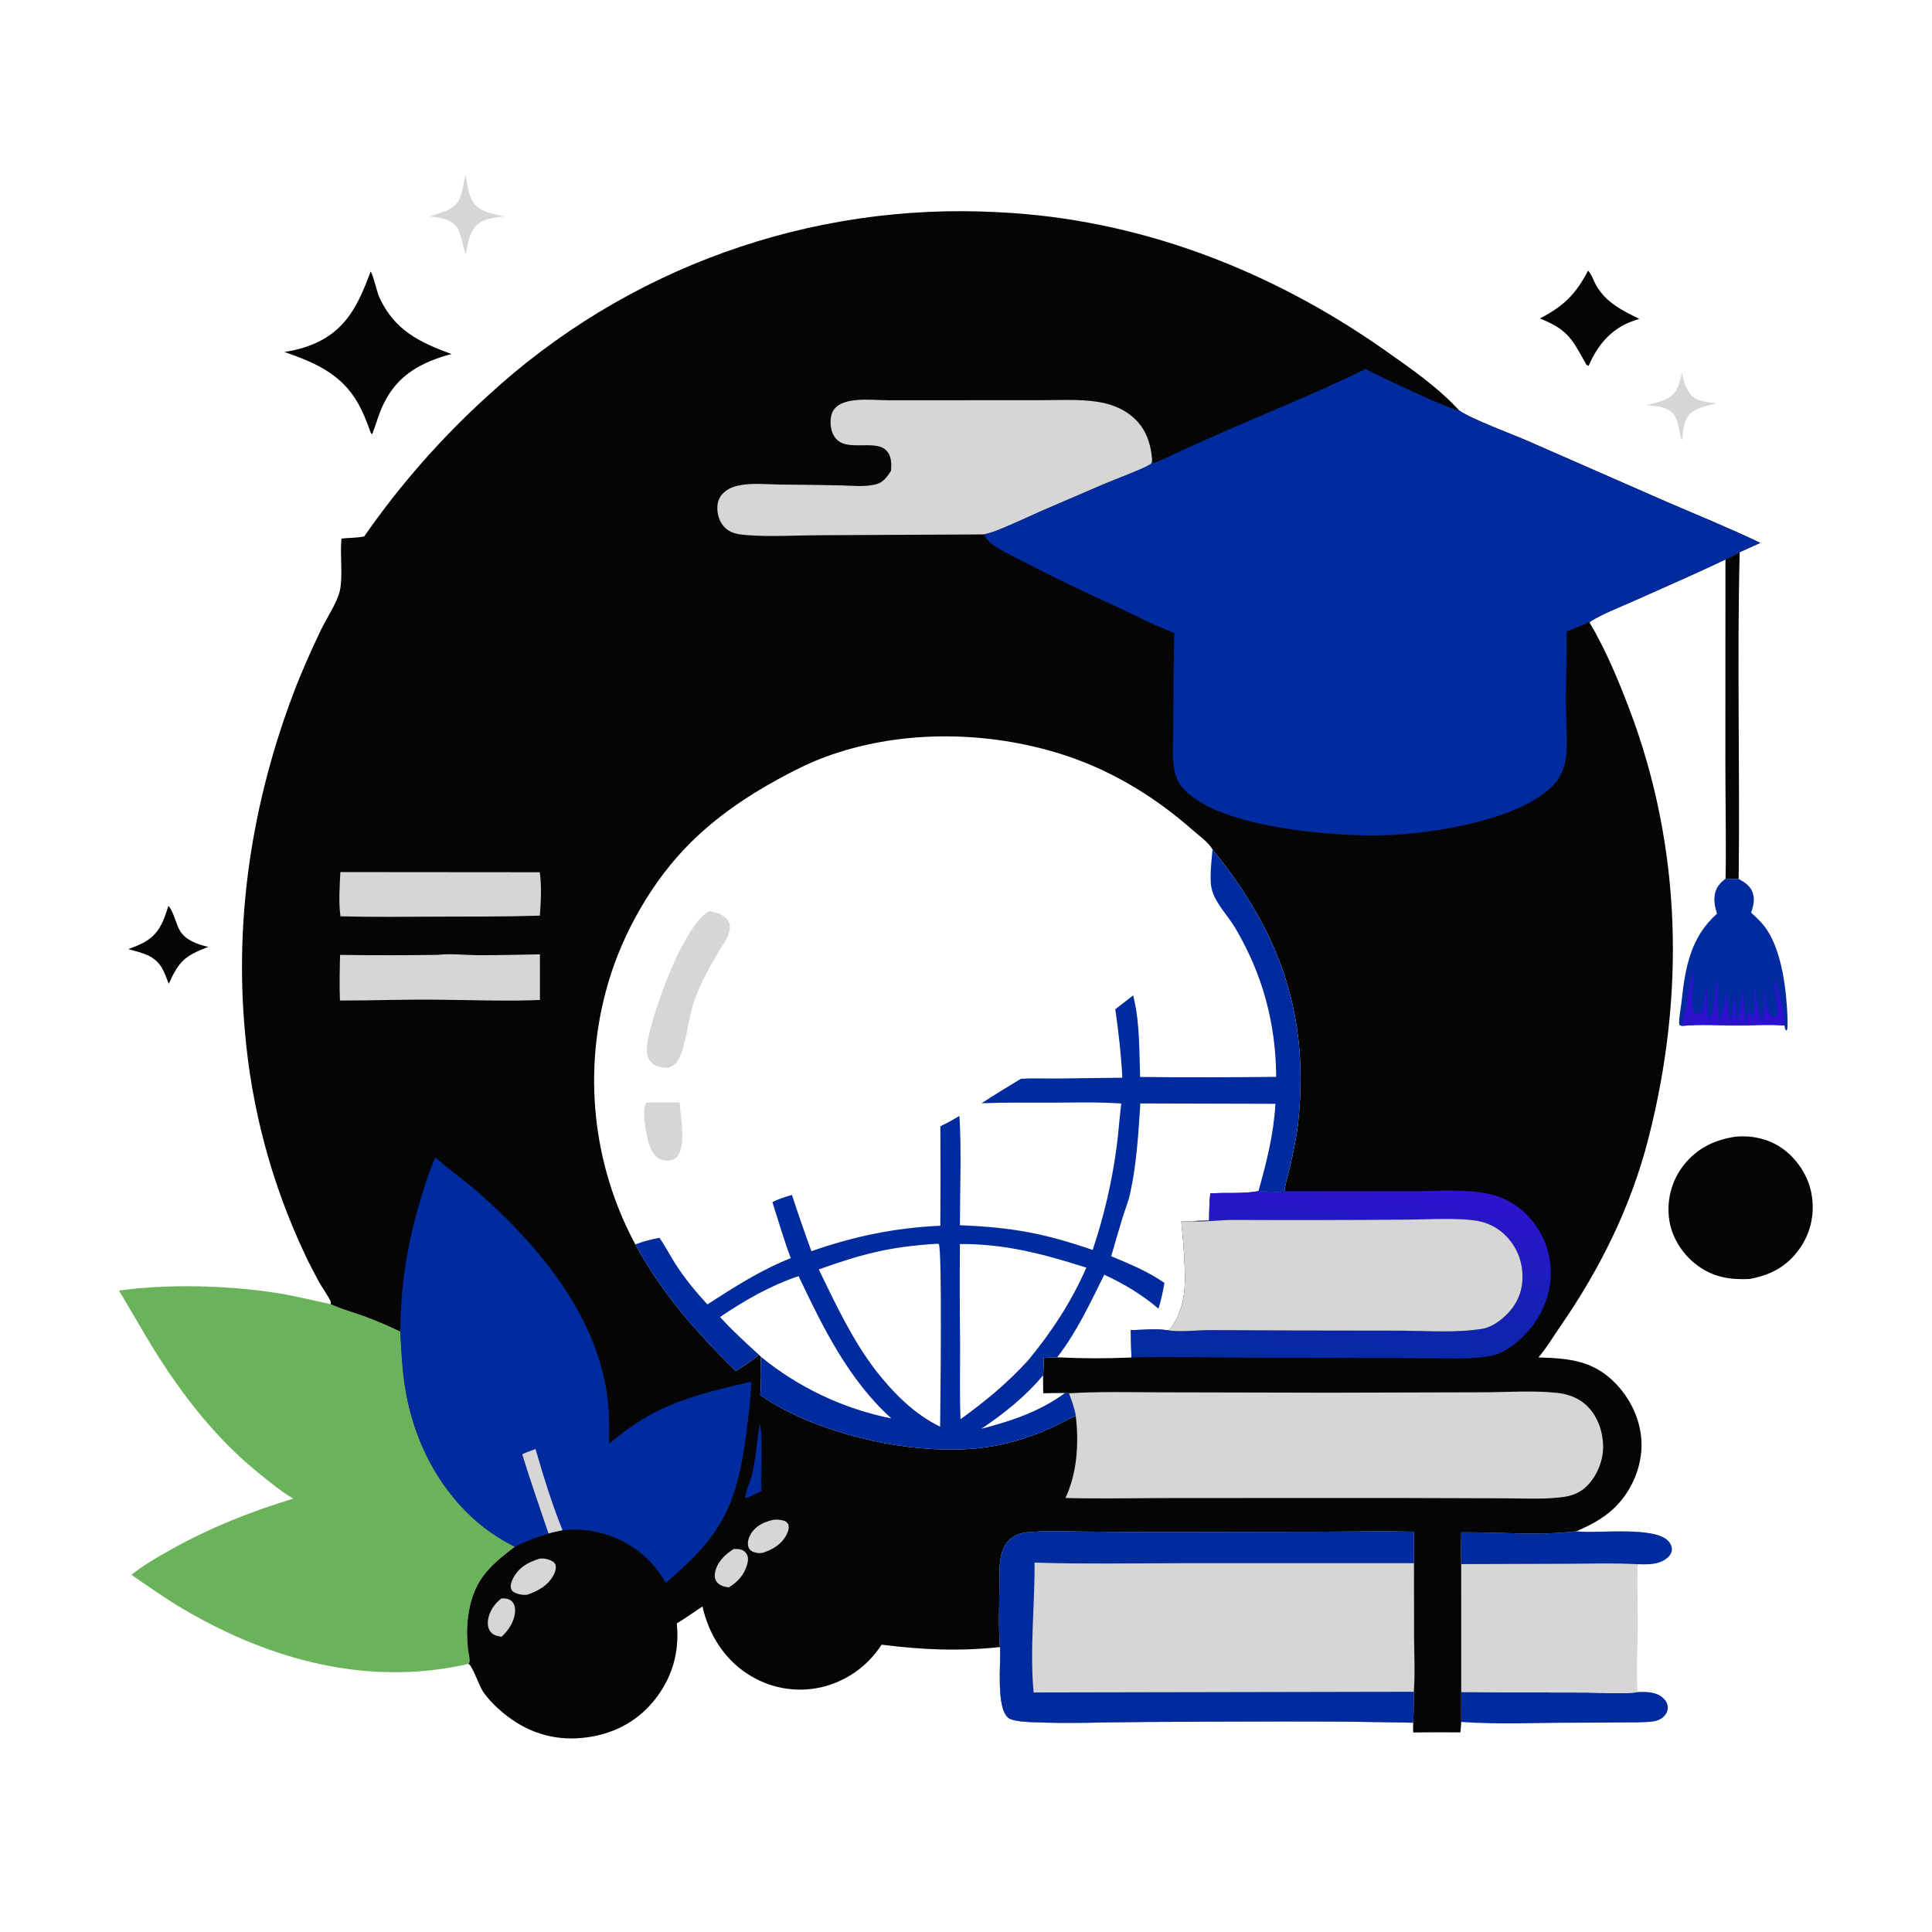 <?xml version="1.0" encoding="utf-8" ?>
<svg xmlns="http://www.w3.org/2000/svg" xmlns:xlink="http://www.w3.org/1999/xlink" width="1051" height="1051">
	<path fill="#D7D6D6" transform="scale(1.027 1.027)" d="M890.853 197.918C891.226 198.654 891.114 198.31 891.276 199.126C891.958 202.553 893.247 205.868 895.273 208.742C898.112 212.768 904.886 213.019 909.323 213.639C905.03 214.754 899.425 215.696 895.919 218.571C891.705 222.026 891.57 228.095 890.98 233.084C889.719 232.903 889.674 223.114 886.37 219.23C882.997 215.264 876.894 215.104 872.127 214.615C876.032 213.582 880.673 212.723 884.097 210.533C888.664 207.612 889.671 202.83 890.853 197.918Z"/>
	<path fill="#D7D6D6" transform="scale(1.027 1.027)" d="M246.664 92.856C247.547 97.385 248.041 102.964 250.504 106.917C253.943 112.435 261.356 113.318 267.193 114.627C262.819 115.017 257.931 115.543 254.174 118.001C248.77 121.536 247.979 128.38 246.809 134.186L246.637 134.217C245.979 133.819 244.094 122.59 241.675 119.839C238.08 115.751 232.56 115.115 227.472 114.691C231.203 113.473 235.24 112.381 238.657 110.426C245.216 106.673 244.576 99.896 246.412 93.672C246.492 93.399 246.58 93.128 246.664 92.856Z"/>
	<path fill="#050505" transform="scale(1.027 1.027)" d="M89.192 479.852C91.929 482.593 93.216 489.733 95.51 493.322C98.629 498.207 104.924 500.374 110.322 501.552C98.05 506.305 94.961 508.809 89.378 521.111C88.271 518.327 87.26 515.26 85.745 512.673C81.785 505.911 74.902 504.674 67.95 502.747C70.604 501.721 73.324 500.735 75.844 499.406C84.23 494.983 86.511 488.323 89.192 479.852Z"/>
	<path fill="#050505" transform="scale(1.027 1.027)" d="M841.183 143.319C843.112 145.273 844.122 148.821 845.528 151.248C850.753 160.269 859.323 164.501 868.325 168.893C866.868 169.365 865.408 169.84 863.98 170.392C853.132 174.581 846.214 182.898 841.712 193.333L841.46 193.724C840.28 193.617 839.942 192.548 839.398 191.563C832.245 178.599 829.709 174.415 815.66 168.667C828.126 162.32 834.813 155.706 841.183 143.319Z"/>
	<path fill="#050505" transform="scale(1.027 1.027)" d="M913.957 296.312C916.555 295.203 919.011 293.831 921.496 292.494C920.053 350.153 921.688 407.9 920.958 465.569L914.021 465.445C914.409 444.8 913.907 424.05 913.916 403.394L913.957 296.312Z"/>
	<path fill="#002B9E" transform="scale(1.027 1.027)" d="M867.455 896.262C872.189 896.043 877.514 896.125 881.165 899.615C882.568 900.955 883.519 902.774 883.428 904.751C883.339 906.685 882.318 908.417 880.859 909.649C879.429 910.857 877.72 911.53 875.878 911.798C870.83 912.532 865.451 912.316 860.348 912.371L833.546 912.507C813.957 912.536 793.482 913.508 773.994 912.103L774.009 896.205Q807.147 896.555 840.287 896.523C847.069 896.534 861.535 897.441 867.455 896.262Z"/>
	<path fill="#050505" transform="scale(1.027 1.027)" d="M196.319 143.857C197.629 145.284 199.636 154.734 201.033 157.722C209.097 174.979 222.146 181.296 239.179 187.538C235.51 188.431 231.845 189.665 228.353 191.095C214.876 196.613 206.571 204.817 201.264 218.35C199.747 222.218 198.678 226.27 197.079 230.09L196.408 229.341C194.971 225.244 193.428 221.172 191.555 217.251C182.884 199.103 168.739 192.782 150.641 186.42C156.28 185.651 162.099 184.028 167.293 181.687C184.025 174.145 190.259 160.122 196.319 143.857Z"/>
	<path fill="#002B9E" transform="scale(1.027 1.027)" d="M914.021 465.445L920.958 465.569C924.439 467.513 927.541 469.493 928.629 473.62C929.512 476.97 928.618 480.233 927.581 483.425C930.753 486.346 933.683 489.075 936.06 492.702C943.931 504.708 946.265 524.493 946.817 538.689C946.905 540.954 946.934 543.177 946.657 545.432L946.073 545.909C945.383 544.881 945.419 544.421 945.255 543.213C937.065 542.521 928.27 543.173 920.021 543.168C910.505 543.162 900.464 542.458 891.006 543.41C890.163 543.327 890.623 543.437 889.656 542.964C889.511 542.406 889.369 541.887 889.393 541.302C889.538 537.739 890.36 533.876 890.739 530.279C892.597 512.607 895.59 496.202 909.505 483.972C908.481 480.898 907.798 477.681 908.225 474.431C908.757 470.388 910.855 467.815 914.021 465.445Z"/>
	<path fill="#2E11CF" transform="scale(1.027 1.027)" d="M896.871 513.235C897.054 519.879 895.153 530.646 897.325 536.558L898.099 537.089C899.444 536.811 900.309 536.813 901.183 535.616C902.986 533.148 903.27 525.986 903.894 522.812L903.997 523.521C904.7 528.628 903.795 533.929 904.748 538.935L905.333 539.357C909.266 534.005 907.793 525.025 909.745 518.751L909.846 518.417C909.82 525.74 909.475 533.079 910.844 540.306C912.899 534.947 913.986 530.159 914.551 524.456C915.063 530.037 915.018 535.861 916.925 541.174C917.818 536.553 918.12 532.073 918.294 527.379C919.743 532.174 919.533 537.241 920.16 542.176Q921.988 533.178 923.489 524.12C923.992 530.482 923.739 536.925 924.573 543.249C924.954 540.902 925.117 537.273 926.551 535.45Q927.272 536.985 928.031 538.502L928.542 538.543C930.348 533.755 928.706 527.182 929.488 521.984C930.294 528.74 930.781 535.07 933.446 541.399C934.097 538.025 934.537 534.709 934.556 531.264C934.566 529.418 933.999 527.46 934.316 525.687L934.795 525.986C935.336 530.241 935.498 535.728 939.063 538.626L940.158 538.837C941.379 537.583 941.403 535.99 941.398 534.298C941.379 528.87 939.901 523.55 939.776 518.135C942.159 525.688 945.4 535.283 945.255 543.213C937.065 542.521 928.27 543.173 920.021 543.168C910.505 543.162 900.464 542.458 891.006 543.41C891.204 540.03 892.348 536.618 892.981 533.28C894.245 526.613 895.3 519.838 896.871 513.235Z"/>
	<path fill="#050505" transform="scale(1.027 1.027)" d="M918.867 602.144C927.349 601.248 936.107 602.992 943.26 607.754C951.41 613.18 957.646 622.349 959.481 631.978C961.425 642.184 959.381 652.642 953.415 661.174C946.707 670.765 937.977 675.477 926.626 677.479C916.576 677.954 907.87 676.609 899.526 670.604C891.64 664.928 885.788 656.165 884.249 646.519Q884.103 645.599 884.002 644.674Q883.901 643.748 883.846 642.819Q883.791 641.889 883.781 640.958Q883.771 640.027 883.807 639.096Q883.843 638.166 883.924 637.238Q884.006 636.311 884.132 635.388Q884.259 634.466 884.431 633.551Q884.603 632.635 884.819 631.73Q885.035 630.824 885.296 629.93Q885.556 629.036 885.86 628.156Q886.164 627.276 886.511 626.412Q886.857 625.548 887.246 624.701Q887.634 623.855 888.064 623.029Q888.494 622.203 888.963 621.399Q889.432 620.595 889.941 619.815Q890.449 619.034 890.995 618.28C898.008 608.779 907.371 603.952 918.867 602.144Z"/>
	<path fill="#D7D6D6" transform="scale(1.027 1.027)" d="M834.975 811.103C835.174 811.127 835.372 811.153 835.571 811.174C846.725 812.386 877.073 808.201 883.965 816.578C885.022 817.862 885.716 819.448 885.553 821.142C885.357 823.186 883.756 824.92 882.116 826.006C877.732 828.91 872.457 828.664 867.438 828.566C867.167 840.616 867.603 852.634 867.508 864.674C867.426 875.153 866.511 885.81 867.455 896.262C861.535 897.441 847.069 896.534 840.287 896.523Q807.147 896.555 774.009 896.205L774.003 828.501C773.842 822.878 773.889 817.3 774.039 811.678C794.221 811.498 814.916 813.563 834.975 811.103Z"/>
	<path fill="#002B9E" transform="scale(1.027 1.027)" d="M834.975 811.103C835.174 811.127 835.372 811.153 835.571 811.174C846.725 812.386 877.073 808.201 883.965 816.578C885.022 817.862 885.716 819.448 885.553 821.142C885.357 823.186 883.756 824.92 882.116 826.006C877.732 828.91 872.457 828.664 867.438 828.566C855.469 827.859 843.202 828.268 831.205 828.313L774.003 828.501C773.842 822.878 773.889 817.3 774.039 811.678C794.221 811.498 814.916 813.563 834.975 811.103Z"/>
	<path fill="#6BB35A" transform="scale(1.027 1.027)" d="M63.001 683.601C89.121 679.982 121.244 680.819 147.268 685.013C156.581 686.514 165.869 688.83 175.092 690.826C180.792 693.381 186.875 695.06 192.751 697.167Q202.591 700.781 212.017 705.366C212.578 714.518 212.902 723.782 214.231 732.858C218.292 760.611 230.6 786.537 251.729 805.267C258.203 811.006 264.99 815.411 272.688 819.289C258.441 830.091 250.416 837.755 247.929 856.422C247.19 861.969 247.285 867.605 247.827 873.166C248.028 875.224 248.699 877.495 248.712 879.529C248.718 880.444 248.722 880.653 248.117 881.291C245.644 881.996 243.119 882.46 240.592 882.921C189.315 892.287 139.618 877.664 95.652 851.468C86.692 846.129 78.213 840.072 69.632 834.153C75.997 829.079 83.263 824.895 90.353 820.916C111.299 809.162 132.452 800.817 155.358 793.805C149.377 790.393 143.69 785.622 138.305 781.339C114.956 762.768 96.633 739.196 80.998 713.956C74.804 703.957 69.175 693.616 63.001 683.601Z"/>
	<path fill="#050505" transform="scale(1.027 1.027)" d="M192.897 284.166Q200.011 273.923 207.699 264.102Q215.386 254.282 223.622 244.916Q231.858 235.551 240.615 226.671Q249.371 217.791 258.621 209.425Q262.002 206.31 265.46 203.281Q268.918 200.251 272.45 197.309Q275.983 194.367 279.587 191.513Q283.192 188.66 286.866 185.897Q290.541 183.134 294.283 180.464Q298.025 177.794 301.833 175.218Q305.64 172.642 309.511 170.161Q313.382 167.681 317.313 165.297Q321.244 162.914 325.233 160.629Q329.223 158.345 333.268 156.161Q337.313 153.976 341.411 151.893Q345.51 149.81 349.659 147.83Q353.807 145.85 358.004 143.974Q362.201 142.098 366.444 140.327Q370.686 138.556 374.972 136.891Q379.257 135.226 383.582 133.669Q387.908 132.112 392.271 130.663Q396.633 129.213 401.031 127.874Q405.429 126.534 409.858 125.304Q414.288 124.074 418.747 122.955Q423.206 121.836 427.691 120.828Q432.177 119.82 436.686 118.925Q441.195 118.029 445.725 117.246Q450.255 116.463 454.803 115.793Q459.352 115.124 463.915 114.567Q468.478 114.011 473.054 113.569Q477.63 113.127 482.216 112.798Q486.801 112.47 491.393 112.257Q495.986 112.043 500.582 111.944Q505.178 111.844 509.775 111.86Q514.372 111.875 518.968 112.005Q523.563 112.135 528.154 112.379C602.601 115.766 672.759 142.803 733.418 185.431C746.968 194.953 761.7 205.129 772.923 217.422C779.001 221.873 801.369 230.116 809.532 233.71L883.256 266.016C899.683 273.125 916.252 279.796 932.391 287.558Q926.922 289.978 921.496 292.494C919.011 293.831 916.555 295.203 913.957 296.312C898.013 304.026 881.685 310.995 865.53 318.257C857.763 321.749 849.047 324.982 841.862 329.515C850.46 344.075 856.93 359.499 862.936 375.284C890.939 448.888 892.62 527.186 873.125 603.174C863.867 639.261 847.548 672.16 826.406 702.697C822.695 708.057 819.145 714.081 814.916 719.011C831.385 719.522 844.338 720.638 856.234 733.286C864.692 742.278 869.931 754.383 869.485 766.824C869.049 779.029 863.3 791.275 854.286 799.5C848.681 804.613 841.911 808.152 834.975 811.103C814.916 813.563 794.221 811.498 774.039 811.678C773.889 817.3 773.842 822.878 774.003 828.501L774.009 896.205L773.994 912.103C773.93 913.948 773.737 915.791 773.583 917.631Q761.087 917.511 748.592 917.673C748.442 915.986 748.556 914.202 748.552 912.503C701.129 911.407 653.564 911.976 606.125 912.099C586.696 912.15 566.974 913.077 547.584 912.241C544.519 912.109 536.165 911.9 533.87 909.759C527.581 903.893 530.255 881.337 529.676 872.444C507.473 874.772 488.992 873.891 466.964 871.19Q466.279 872.258 465.543 873.291Q464.806 874.324 464.02 875.319Q463.234 876.315 462.401 877.271Q461.567 878.227 460.688 879.142Q459.808 880.056 458.885 880.926Q457.962 881.797 456.998 882.621Q456.034 883.445 455.03 884.221Q454.027 884.997 452.987 885.723Q451.946 886.449 450.872 887.124Q449.798 887.798 448.692 888.419Q447.585 889.04 446.45 889.607Q445.315 890.173 444.154 890.683Q442.992 891.194 441.808 891.647Q440.623 892.1 439.417 892.494Q438.211 892.889 436.988 893.224Q435.764 893.559 434.526 893.834Q433.294 894.101 432.05 894.306Q430.806 894.511 429.554 894.654Q428.301 894.797 427.043 894.878Q425.785 894.959 424.525 894.977Q423.264 894.995 422.005 894.95Q420.745 894.905 419.489 894.798Q418.233 894.691 416.984 894.522Q415.734 894.352 414.495 894.121Q413.256 893.889 412.03 893.596Q410.804 893.304 409.594 892.95Q408.384 892.597 407.193 892.184Q406.002 891.771 404.833 891.299Q403.664 890.828 402.519 890.298Q401.375 889.769 400.259 889.183Q399.143 888.598 398.057 887.958Q396.971 887.317 395.918 886.624C383.375 878.532 375.309 865.379 372.1 850.926C367.593 853.927 363.117 857.112 358.496 859.927C360.047 875.235 356.014 889.074 346.215 901.074C336.68 912.752 323.313 919.13 308.42 920.561C292.633 922.077 278.722 917.399 266.568 907.353C262.56 904.04 258.547 900.119 255.672 895.756C253.681 892.734 250.316 882.409 248.117 881.291C248.722 880.653 248.718 880.444 248.712 879.529C248.699 877.495 248.028 875.224 247.827 873.166C247.285 867.605 247.19 861.969 247.929 856.422C250.416 837.755 258.441 830.091 272.688 819.289C264.99 815.411 258.203 811.006 251.729 805.267C230.6 786.537 218.292 760.611 214.231 732.858C212.902 723.782 212.578 714.518 212.017 705.366Q202.591 700.781 192.751 697.167C186.875 695.06 180.792 693.381 175.092 690.826C175.242 690.372 175.35 690.155 175.189 689.556C174.746 687.906 170.265 681.385 169.004 679.103Q164.956 671.707 161.345 664.088Q158.09 657.17 155.144 650.115Q152.198 643.06 149.567 635.882Q146.936 628.704 144.626 621.416Q142.316 614.128 140.33 606.745Q138.345 599.362 136.688 591.898Q135.031 584.435 133.707 576.905Q132.382 569.375 131.392 561.794Q130.402 554.213 129.749 546.596C124.168 485.488 133.678 424.852 155.301 367.565C159.599 356.177 164.595 344.957 169.848 333.978C172.695 328.025 178.771 318.88 180.049 312.744C181.709 304.77 179.979 293.942 180.883 285.281C184.918 284.817 188.869 284.952 192.897 284.166ZM336.525 659.169C350.532 684.931 368.93 705.809 389.787 726.215C393.92 723.553 398.338 720.909 401.939 717.545L403.007 718.627C403.07 725.389 403.311 732.277 402.711 739.019C433.939 760.752 489.121 772.737 526.717 765.897Q534.506 764.415 542.062 762.014Q549.619 759.613 556.834 756.326C561.182 754.32 565.417 751.811 569.841 750.023C569.13 745.873 567.653 741.961 566.213 738.022L564.053 737.908C560.239 737.812 556.398 737.954 552.583 737.998L552.483 728.519C552.863 725.483 552.794 722.399 552.82 719.344C555.194 719.099 557.609 719.069 559.994 718.963Q579.68 719.945 599.371 719.048C599.106 714.224 599.082 709.39 599.013 704.561C605.445 704.476 612.965 703.679 619.264 704.738C628.189 693.327 628.131 680.898 627.32 667.093Q626.796 657.035 625.706 647.022L630.984 646.894C634.113 646.605 637.32 646.642 640.464 646.555C640.493 641.73 640.575 636.993 641.077 632.186C649.304 631.523 658.597 632.539 666.596 630.9C669.965 630.971 677.555 632.007 680.412 630.976C680.781 627 682.212 622.75 683.124 618.814C685.031 610.578 686.834 602.277 687.708 593.857C693.564 537.409 677.831 493.541 642.245 449.916C640.235 446.208 634.973 442.538 631.767 439.71C610.525 420.976 586.274 406.539 559.025 398.484C519.889 386.913 475.426 386.762 436.915 401.029C428.342 404.205 420.126 408.387 412.111 412.766C395.308 421.947 379.552 432.741 365.889 446.251C345.835 466.079 330.028 493.718 322.114 520.772Q321.486 522.912 320.911 525.066Q320.336 527.221 319.813 529.389Q319.29 531.557 318.82 533.737Q318.35 535.917 317.933 538.108Q317.516 540.298 317.153 542.499Q316.789 544.699 316.479 546.907Q316.169 549.116 315.913 551.331Q315.657 553.547 315.455 555.767Q315.253 557.988 315.105 560.214Q314.957 562.439 314.863 564.667Q314.769 566.895 314.729 569.125Q314.689 571.354 314.704 573.584Q314.718 575.814 314.787 578.043Q314.856 580.272 314.979 582.499Q315.101 584.726 315.278 586.949Q315.455 589.172 315.686 591.39Q315.917 593.608 316.202 595.82Q316.487 598.032 316.825 600.236Q317.164 602.44 317.556 604.636Q317.948 606.831 318.393 609.016Q318.838 611.201 319.337 613.375Q319.835 615.549 320.386 617.71Q320.937 619.871 321.54 622.018Q322.144 624.165 322.799 626.296Q323.454 628.428 324.161 630.543Q324.868 632.658 325.627 634.755Q326.385 636.852 327.194 638.93Q328.003 641.009 328.862 643.067Q329.721 645.124 330.63 647.161Q331.539 649.197 332.498 651.211Q333.456 653.225 334.463 655.214Q335.47 657.204 336.525 659.169Z"/>
	<path fill="#002B9E" transform="scale(1.027 1.027)" d="M402.25 754.409C404.322 756.939 402.905 784.652 403.319 789.675C400.853 791.103 398.274 792.224 395.67 793.372L394.894 793.501C394.388 790.792 397.356 785.123 398.064 782.162C400.217 773.152 401.086 763.599 402.25 754.409Z"/>
	<path fill="#D7D6D6" transform="scale(1.027 1.027)" d="M265.688 846.634C267.559 846.641 269.489 846.749 270.955 848.066C272.377 849.345 272.899 851.29 272.845 853.15C272.686 858.579 269.531 863.422 265.668 866.979C263.587 866.637 261.553 866.298 260.079 864.641C258.558 862.932 258.186 860.506 258.474 858.301C259.092 853.566 261.943 849.444 265.688 846.634Z"/>
	<path fill="#D7D6D6" transform="scale(1.027 1.027)" d="M388.631 820.496C389.686 820.474 390.785 820.458 391.829 820.645C393.407 820.927 394.719 821.855 395.551 823.223C396.572 824.9 396.202 827.211 395.683 828.975C394.142 834.211 390.642 838.193 385.96 840.831C383.592 840.52 381.077 839.872 379.598 837.822C378.494 836.292 378.412 834.498 378.798 832.72C379.993 827.206 384.083 823.381 388.631 820.496Z"/>
	<path fill="#D7D6D6" transform="scale(1.027 1.027)" d="M409.416 805.085C411.285 804.738 413.181 804.996 415.023 805.432C416.299 805.733 416.899 806.393 417.592 807.477C417.995 809.312 417.72 810.582 416.939 812.26C414.391 817.74 409.686 820.626 404.201 822.47C402.166 822.909 400.359 822.655 398.458 821.783C397.388 821.292 396.604 820.245 396.332 819.112C395.787 816.845 396.555 814.461 397.72 812.517C400.365 808.102 404.648 806.249 409.416 805.085Z"/>
	<path fill="#D7D6D6" transform="scale(1.027 1.027)" d="M286.04 825.551C288.26 825.373 289.89 825.769 291.943 826.647C293.023 827.109 293.904 827.806 294.247 828.982C294.737 830.663 294.107 832.532 293.353 834.037C290.493 839.746 285.145 842.643 279.398 844.693C277.117 844.992 274.344 844.551 272.293 843.427C271.478 842.981 270.824 842.151 270.636 841.237C270.26 839.409 271.011 837.454 271.861 835.869C274.972 830.064 279.984 827.361 286.04 825.551Z"/>
	<path fill="#D7D6D6" transform="scale(1.027 1.027)" d="M180.293 461.929L285.93 462.016C286.964 469.644 286.492 477.36 285.971 485.007C268.144 485.587 250.361 485.485 232.53 485.536C215.128 485.585 197.729 485.829 180.33 485.374C179.316 477.732 179.911 469.617 180.293 461.929Z"/>
	<path fill="#D7D6D6" transform="scale(1.027 1.027)" d="M232.09 505.78C238.571 504.996 245.708 505.889 252.248 505.944C263.485 506.038 274.759 505.686 285.996 505.508L286.004 529.688C268.849 530.388 251.545 529.744 234.375 529.571C216.326 529.261 198.131 529.987 180.055 529.986C179.768 521.916 179.929 513.873 180.124 505.802Q206.107 506.165 232.09 505.78Z"/>
	<defs>
		<linearGradient id="gradient_0" gradientUnits="userSpaceOnUse" x1="705.106" y1="731.158" x2="718.582" y2="624.023">
			<stop offset="0" stop-color="#002C9E"/>
			<stop offset="1" stop-color="#2F12D0"/>
		</linearGradient>
	</defs>
	<path fill="url(#gradient_0)" transform="scale(1.027 1.027)" d="M666.596 630.9C669.965 630.971 677.555 632.007 680.412 630.976L748.542 630.977C761.309 630.976 777.027 629.623 789.389 632.587Q790.754 632.904 792.093 633.316Q793.432 633.729 794.738 634.235Q796.045 634.74 797.312 635.337Q798.58 635.933 799.803 636.618Q801.025 637.302 802.196 638.071Q803.368 638.84 804.482 639.689Q805.596 640.539 806.648 641.465Q807.699 642.39 808.683 643.388C817.088 651.96 821.64 662.964 821.459 675.001C821.276 687.192 815.497 699.61 806.762 708.018C802.563 712.059 796.43 716.748 790.648 717.986C780.892 720.074 770.492 719.517 760.571 719.493L727.129 719.306L660.275 719.163C640.001 719.046 619.638 718.614 599.371 719.048C599.106 714.224 599.082 709.39 599.013 704.561C605.445 704.476 612.965 703.679 619.264 704.738C619.628 704.796 619.991 704.865 620.358 704.897C627.073 705.481 634.463 704.543 641.244 704.544L687.425 704.758L742.49 704.836C756.412 704.956 771.483 706.085 785.241 703.838C789.221 703.187 793.349 700.549 796.362 697.907C802.265 692.731 805.964 686.157 806.398 678.241C806.867 669.695 804.23 661.731 798.399 655.389Q797.676 654.592 796.894 653.854Q796.112 653.115 795.274 652.439Q794.437 651.764 793.551 651.155Q792.664 650.546 791.732 650.008Q790.801 649.469 789.831 649.005Q788.86 648.54 787.857 648.152Q786.854 647.763 785.824 647.454Q784.793 647.145 783.742 646.916C773.589 644.793 755.806 645.997 744.772 646.026Q699.315 646.371 653.857 646.187C646.496 646.137 639.153 647.253 631.803 646.934L630.984 646.894C634.113 646.605 637.32 646.642 640.464 646.555C640.493 641.73 640.575 636.993 641.077 632.186C649.304 631.523 658.597 632.539 666.596 630.9Z"/>
	<path fill="#D7D6D6" transform="scale(1.027 1.027)" d="M630.984 646.894L631.803 646.934C639.153 647.253 646.496 646.137 653.857 646.187Q699.315 646.371 744.772 646.026C755.806 645.997 773.589 644.793 783.742 646.916Q784.793 647.145 785.824 647.454Q786.854 647.763 787.857 648.152Q788.86 648.54 789.831 649.005Q790.801 649.469 791.732 650.008Q792.664 650.546 793.551 651.155Q794.437 651.764 795.275 652.439Q796.112 653.115 796.894 653.854Q797.676 654.592 798.399 655.389C804.23 661.731 806.867 669.695 806.398 678.241C805.964 686.157 802.265 692.731 796.362 697.907C793.349 700.549 789.221 703.187 785.241 703.838C771.483 706.085 756.412 704.956 742.49 704.836L687.425 704.758L641.244 704.544C634.463 704.543 627.073 705.481 620.358 704.897C619.991 704.865 619.628 704.796 619.264 704.738C628.189 693.327 628.131 680.898 627.32 667.093Q626.796 657.035 625.706 647.022L630.984 646.894Z"/>
	<path fill="#D7D6D6" transform="scale(1.027 1.027)" d="M471.955 249.418C472.092 247.51 472.188 245.395 471.846 243.51C469.483 230.491 452.327 239.317 444.42 233.808C441.958 232.092 440.597 229.22 440.161 226.314C439.684 223.145 439.877 219.249 441.95 216.641C444.66 213.232 449.7 212.282 453.802 211.898C459.341 211.38 465.097 211.986 470.662 212.015L504.777 212.006L551.113 211.98C560.948 211.975 571.236 211.339 580.973 212.786C587.774 213.798 594.252 216.043 599.574 220.504C606.884 226.631 609.468 234.33 610.291 243.585C610.144 244.721 610.318 245.31 609.298 245.983C605.866 248.248 590.052 254.157 584.718 256.447L551.936 270.546C544.066 274.02 536.244 277.783 528.241 280.933Q524.807 282.292 521.199 283.079L434.056 283.505C421.551 283.528 408.659 284.435 396.209 283.487C392.842 283.231 388.891 282.888 385.986 281.052C383.004 279.169 381.1 276.107 380.362 272.692C379.634 269.324 379.782 265.697 381.778 262.776C383.866 259.721 387.365 258.04 390.886 257.246C398.02 255.636 406.165 256.595 413.457 256.674Q429.186 256.779 444.913 257.083C450.919 257.233 457.664 257.981 463.546 256.674C467.733 255.743 469.755 252.791 471.955 249.418Z"/>
	<path fill="#D7D6D6" transform="scale(1.027 1.027)" d="M566.213 738.022C582.556 737.003 599.08 737.486 615.453 737.506L704.708 737.702L785.095 737.486C798.055 737.479 811.76 736.432 824.631 737.777C830.269 738.366 835.684 740.225 839.961 744.059C845.889 749.373 848.839 757.477 849.153 765.314C849.462 773.007 846.177 781.442 840.783 786.931C836.668 791.118 832.159 792.502 826.52 793.151C816.835 794.266 806.445 793.659 796.672 793.65L740.47 793.478L622.75 793.5C606.216 793.505 589.656 793.836 573.126 793.644Q568.747 793.596 564.37 793.488C570.6 779.973 571.531 764.677 569.841 750.023C569.13 745.873 567.653 741.961 566.213 738.022Z"/>
	<path fill="#002B9E" transform="scale(1.027 1.027)" d="M230.622 613.09C238.513 620.046 247.155 626.058 255.017 633.088C287.854 662.445 319.451 701.202 322.393 746.925C322.775 752.859 322.712 758.868 322.674 764.811C346.52 743.851 368.238 738.735 398.066 731.838C397.515 742.013 396.241 752.349 394.865 762.445C390.653 793.343 383.533 810.856 360.004 831.977C357.592 834.142 355.086 836.229 352.722 838.442C344.78 824.939 333.395 815.977 318.146 812C311.363 810.231 304.935 809.841 297.977 810.554C295.51 811.092 292.941 811.518 290.542 812.304C284.466 814.367 278.428 816.383 272.688 819.289C264.99 815.411 258.203 811.006 251.729 805.267C230.6 786.537 218.292 760.611 214.231 732.858C212.902 723.782 212.578 714.518 212.017 705.366C212.188 680.559 215.891 657.509 223.234 633.786C225.396 626.803 227.576 619.746 230.622 613.09Z"/>
	<path fill="#D7D6D6" transform="scale(1.027 1.027)" d="M276.62 770.295C278.898 769.213 281.293 768.399 283.658 767.529C287.894 782.122 292.285 796.454 297.977 810.554C295.51 811.092 292.941 811.518 290.542 812.304C285.852 798.313 280.938 784.408 276.62 770.295Z"/>
	<path fill="#D7D6D6" transform="scale(1.027 1.027)" d="M529.676 872.444C528.751 861.074 529.386 849.031 529.379 837.588C529.375 830.756 529.092 820.87 534.494 815.791C537.02 813.415 540.251 812.037 543.681 811.689C553.658 810.674 564.021 811.185 574.048 811.272Q596.244 811.5 618.442 811.477L701.979 811.333C717.627 811.289 733.332 810.948 748.974 811.325L748.985 828.009L749.032 868C749.111 877.416 749.609 886.695 748.899 896.106C748.848 901.57 748.879 907.047 748.552 912.503C701.129 911.407 653.564 911.976 606.125 912.099C586.696 912.15 566.974 913.077 547.584 912.241C544.519 912.109 536.165 911.9 533.87 909.759C527.581 903.893 530.255 881.337 529.676 872.444Z"/>
	<path fill="#002B9E" transform="scale(1.027 1.027)" d="M529.676 872.444C528.751 861.074 529.386 849.031 529.379 837.588C529.375 830.756 529.092 820.87 534.494 815.791C537.02 813.415 540.251 812.037 543.681 811.689C553.658 810.674 564.021 811.185 574.048 811.272Q596.244 811.5 618.442 811.477L701.979 811.333C717.627 811.289 733.332 810.948 748.974 811.325L748.985 828.009L628.106 828.002C601.406 828.049 574.687 828.536 547.992 827.708C548.188 850.519 545.362 873.733 547.513 896.493L748.899 896.106C748.848 901.57 748.879 907.047 748.552 912.503C701.129 911.407 653.564 911.976 606.125 912.099C586.696 912.15 566.974 913.077 547.584 912.241C544.519 912.109 536.165 911.9 533.87 909.759C527.581 903.893 530.255 881.337 529.676 872.444Z"/>
	<path fill="#002B9E" transform="scale(1.027 1.027)" d="M723.33 195.45C729.859 198.963 768.759 217.402 772.923 217.422C779.001 221.873 801.369 230.116 809.532 233.71L883.256 266.016C899.683 273.125 916.252 279.796 932.391 287.558Q926.922 289.978 921.496 292.494C919.011 293.831 916.555 295.203 913.957 296.312C898.013 304.026 881.685 310.995 865.53 318.257C857.763 321.749 849.047 324.982 841.862 329.515C837.974 331.422 833.875 332.891 829.836 334.444C830.041 346.312 829.487 358.218 829.465 370.094C829.45 378.321 829.997 386.548 829.946 394.763C829.892 403.357 828.231 410.606 821.862 416.827C802.492 435.745 752.365 442.797 726.12 442.56C699.808 442.321 645.557 437.643 627.108 418.104C624.308 415.138 622.84 411.885 622.05 407.91C620.607 400.651 621.471 392.469 621.473 385.093C621.48 368.449 621.692 351.871 622.003 335.231C610.925 331.138 599.955 325.277 589.203 320.298Q565.181 309.448 541.77 297.335C536.507 294.558 530.693 291.949 525.837 288.507C523.604 286.924 522.532 285.462 521.199 283.079Q524.807 282.292 528.241 280.933C536.244 277.783 544.066 274.02 551.936 270.546L584.718 256.447C590.052 254.157 605.866 248.248 609.298 245.983C610.318 245.31 610.144 244.721 610.291 243.585C610.456 244.435 610.37 244.588 610.992 245.24C615.855 243.572 620.558 241.14 625.239 239.002Q637.02 233.558 648.911 228.359C673.698 217.536 699.08 207.396 723.33 195.45Z"/>
	<path fill="#D7D6D6" transform="scale(1.027 1.027)" d="M342.318 584.092C348.172 583.875 354.076 583.984 359.936 583.952Q360.107 585.546 360.247 587.143C360.878 594.533 363.39 607.237 358.309 613.251C357.584 613.688 356.792 614.146 355.982 614.398C353.904 615.045 351.098 614.823 349.203 613.738C345.897 611.844 344.243 608.088 343.337 604.557C342.145 599.916 339.791 588.411 342.318 584.092Z"/>
	<path fill="#D7D6D6" transform="scale(1.027 1.027)" d="M375.609 482.579C377.411 483.006 379.32 483.32 381.036 484.033C383.171 484.92 385.305 486.511 386.169 488.726C388.137 493.773 382.878 500.355 380.372 504.591C374.706 514.167 368.582 525.274 365.98 536.176C364.205 543.614 363.286 552.234 360.312 559.259C358.88 562.641 357.52 564.197 354.133 565.598C352.852 565.575 351.534 565.556 350.27 565.322C347.619 564.83 345.231 563.648 343.824 561.271C341.326 557.049 343.324 549.867 344.433 545.402C348.306 529.804 362.224 490.648 375.609 482.579Z"/>
	<path fill="#002B9E" transform="scale(1.027 1.027)" d="M642.245 449.916C677.831 493.541 693.564 537.409 687.708 593.857C686.834 602.277 685.031 610.578 683.124 618.814C682.212 622.75 680.781 627 680.412 630.976C677.555 632.007 669.965 630.971 666.596 630.9C658.597 632.539 649.304 631.523 641.077 632.186C640.575 636.993 640.493 641.73 640.464 646.555C637.32 646.642 634.113 646.605 630.984 646.894L625.706 647.022Q626.796 657.035 627.32 667.093C628.131 680.898 628.189 693.327 619.264 704.738C612.965 703.679 605.445 704.476 599.013 704.561C599.082 709.39 599.106 714.224 599.371 719.048Q579.68 719.945 559.994 718.963C557.609 719.069 555.194 719.099 552.82 719.344C552.794 722.399 552.863 725.483 552.483 728.519L552.583 737.998C556.398 737.954 560.239 737.812 564.053 737.908L566.213 738.022C567.653 741.961 569.13 745.873 569.841 750.023C565.417 751.811 561.182 754.32 556.834 756.326Q549.619 759.613 542.062 762.014Q534.506 764.415 526.717 765.897C489.121 772.737 433.939 760.752 402.711 739.019C403.311 732.277 403.07 725.389 403.007 718.627L401.939 717.545C398.338 720.909 393.92 723.553 389.787 726.215C368.93 705.809 350.532 684.931 336.525 659.169C340.653 657.518 344.924 656.504 349.274 655.637C352.376 659.999 354.825 664.906 357.725 669.42C362.691 677.15 368.46 684.201 374.702 690.927C389.043 681.676 402.924 672.763 418.863 666.433C415.227 656.711 412.263 646.626 409.132 636.725C412.496 635.065 415.903 633.981 419.493 632.931Q424.386 647.929 429.806 662.745C452.557 654.807 474.018 650.361 498.093 649.267Q498.277 622.92 498.108 596.572C501.611 594.915 504.901 593.078 508.211 591.064C509.338 609.657 508.475 630.177 508.466 649.011C535.636 650.065 553.01 653.209 578.783 662.092C584.861 643.937 588.988 626.103 591.526 607.094C592.527 599.594 592.945 592.033 593.939 584.538C582.336 583.673 570.577 584.027 558.946 584.052C545.96 584.08 532.927 583.893 519.95 584.382C526.763 579.876 533.791 575.674 540.764 571.424C546.929 571.022 553.292 571.329 559.48 571.284L594.485 570.856C593.885 558.658 592.485 546.689 590.767 534.606L600.235 527.249C600.369 527.829 600.492 528.412 600.63 528.991C603.77 542.233 603.43 556.861 603.902 570.445C627.901 570.788 651.987 570.65 675.989 570.405C675.794 541.981 668.796 516.149 654.343 491.615C650.684 485.403 644.109 478.732 642.099 471.908C640.299 465.797 641.835 456.293 642.245 449.916ZM604.031 584.488C603.024 600.3 602.044 616.807 598.601 632.311C597.639 636.644 595.885 640.856 594.571 645.097C592.483 651.842 590.587 658.652 588.601 665.428C598.376 669.514 608.054 673.441 616.793 679.551C616.018 684.158 615.055 688.711 613.625 693.164C604.875 685.729 595.325 680.023 584.925 675.216C577.264 690.538 570.549 705.291 559.994 718.963Q579.68 719.945 599.371 719.048C599.106 714.224 599.082 709.39 599.013 704.561C605.445 704.476 612.965 703.679 619.264 704.738C628.189 693.327 628.131 680.898 627.32 667.093Q626.796 657.035 625.706 647.022L630.984 646.894C634.113 646.605 637.32 646.642 640.464 646.555C640.493 641.73 640.575 636.993 641.077 632.186C649.304 631.523 658.597 632.539 666.596 630.9C670.967 615.423 674.624 600.859 675.595 584.68L604.031 584.488ZM497.016 658.792C472.255 660.193 457.031 664.031 433.701 672.418C442.73 690.972 451.489 709.826 464.144 726.251C473.359 737.99 484.375 749.135 497.977 755.695C498.077 745.082 499.154 663.013 497.294 658.97L497.016 658.792ZM508.461 658.958Q508.261 685.378 508.56 711.796C508.603 725.082 508.276 738.481 508.772 751.754C522.516 741.764 533.02 733.119 544.613 720.562C557.086 705.406 567.551 689.507 575.434 671.454C552.748 664.283 532.501 658.782 508.461 658.958ZM381.43 697.607C387.838 704.704 394.862 711.129 401.939 717.545L403.007 718.627Q404.875 720.156 406.79 721.628Q408.704 723.1 410.662 724.512Q412.62 725.925 414.62 727.277Q416.621 728.629 418.661 729.919Q420.702 731.21 422.781 732.437Q424.86 733.665 426.976 734.828Q429.092 735.992 431.242 737.09Q433.392 738.188 435.575 739.221Q437.757 740.253 439.97 741.218Q442.184 742.183 444.425 743.081Q446.667 743.978 448.935 744.806Q451.203 745.635 453.495 746.393Q455.787 747.152 458.101 747.841Q460.415 748.529 462.75 749.147Q465.084 749.764 467.436 750.31Q469.788 750.856 472.155 751.33C449.422 730.813 435.938 703.177 423.02 675.964C408.325 680.83 394.185 688.923 381.43 697.607ZM519.809 756.828C535.581 752.752 550.78 747.684 564.053 737.908C560.239 737.812 556.398 737.954 552.583 737.998L552.483 728.519C543.395 739.56 531.647 748.891 519.809 756.828Z"/>
</svg>
